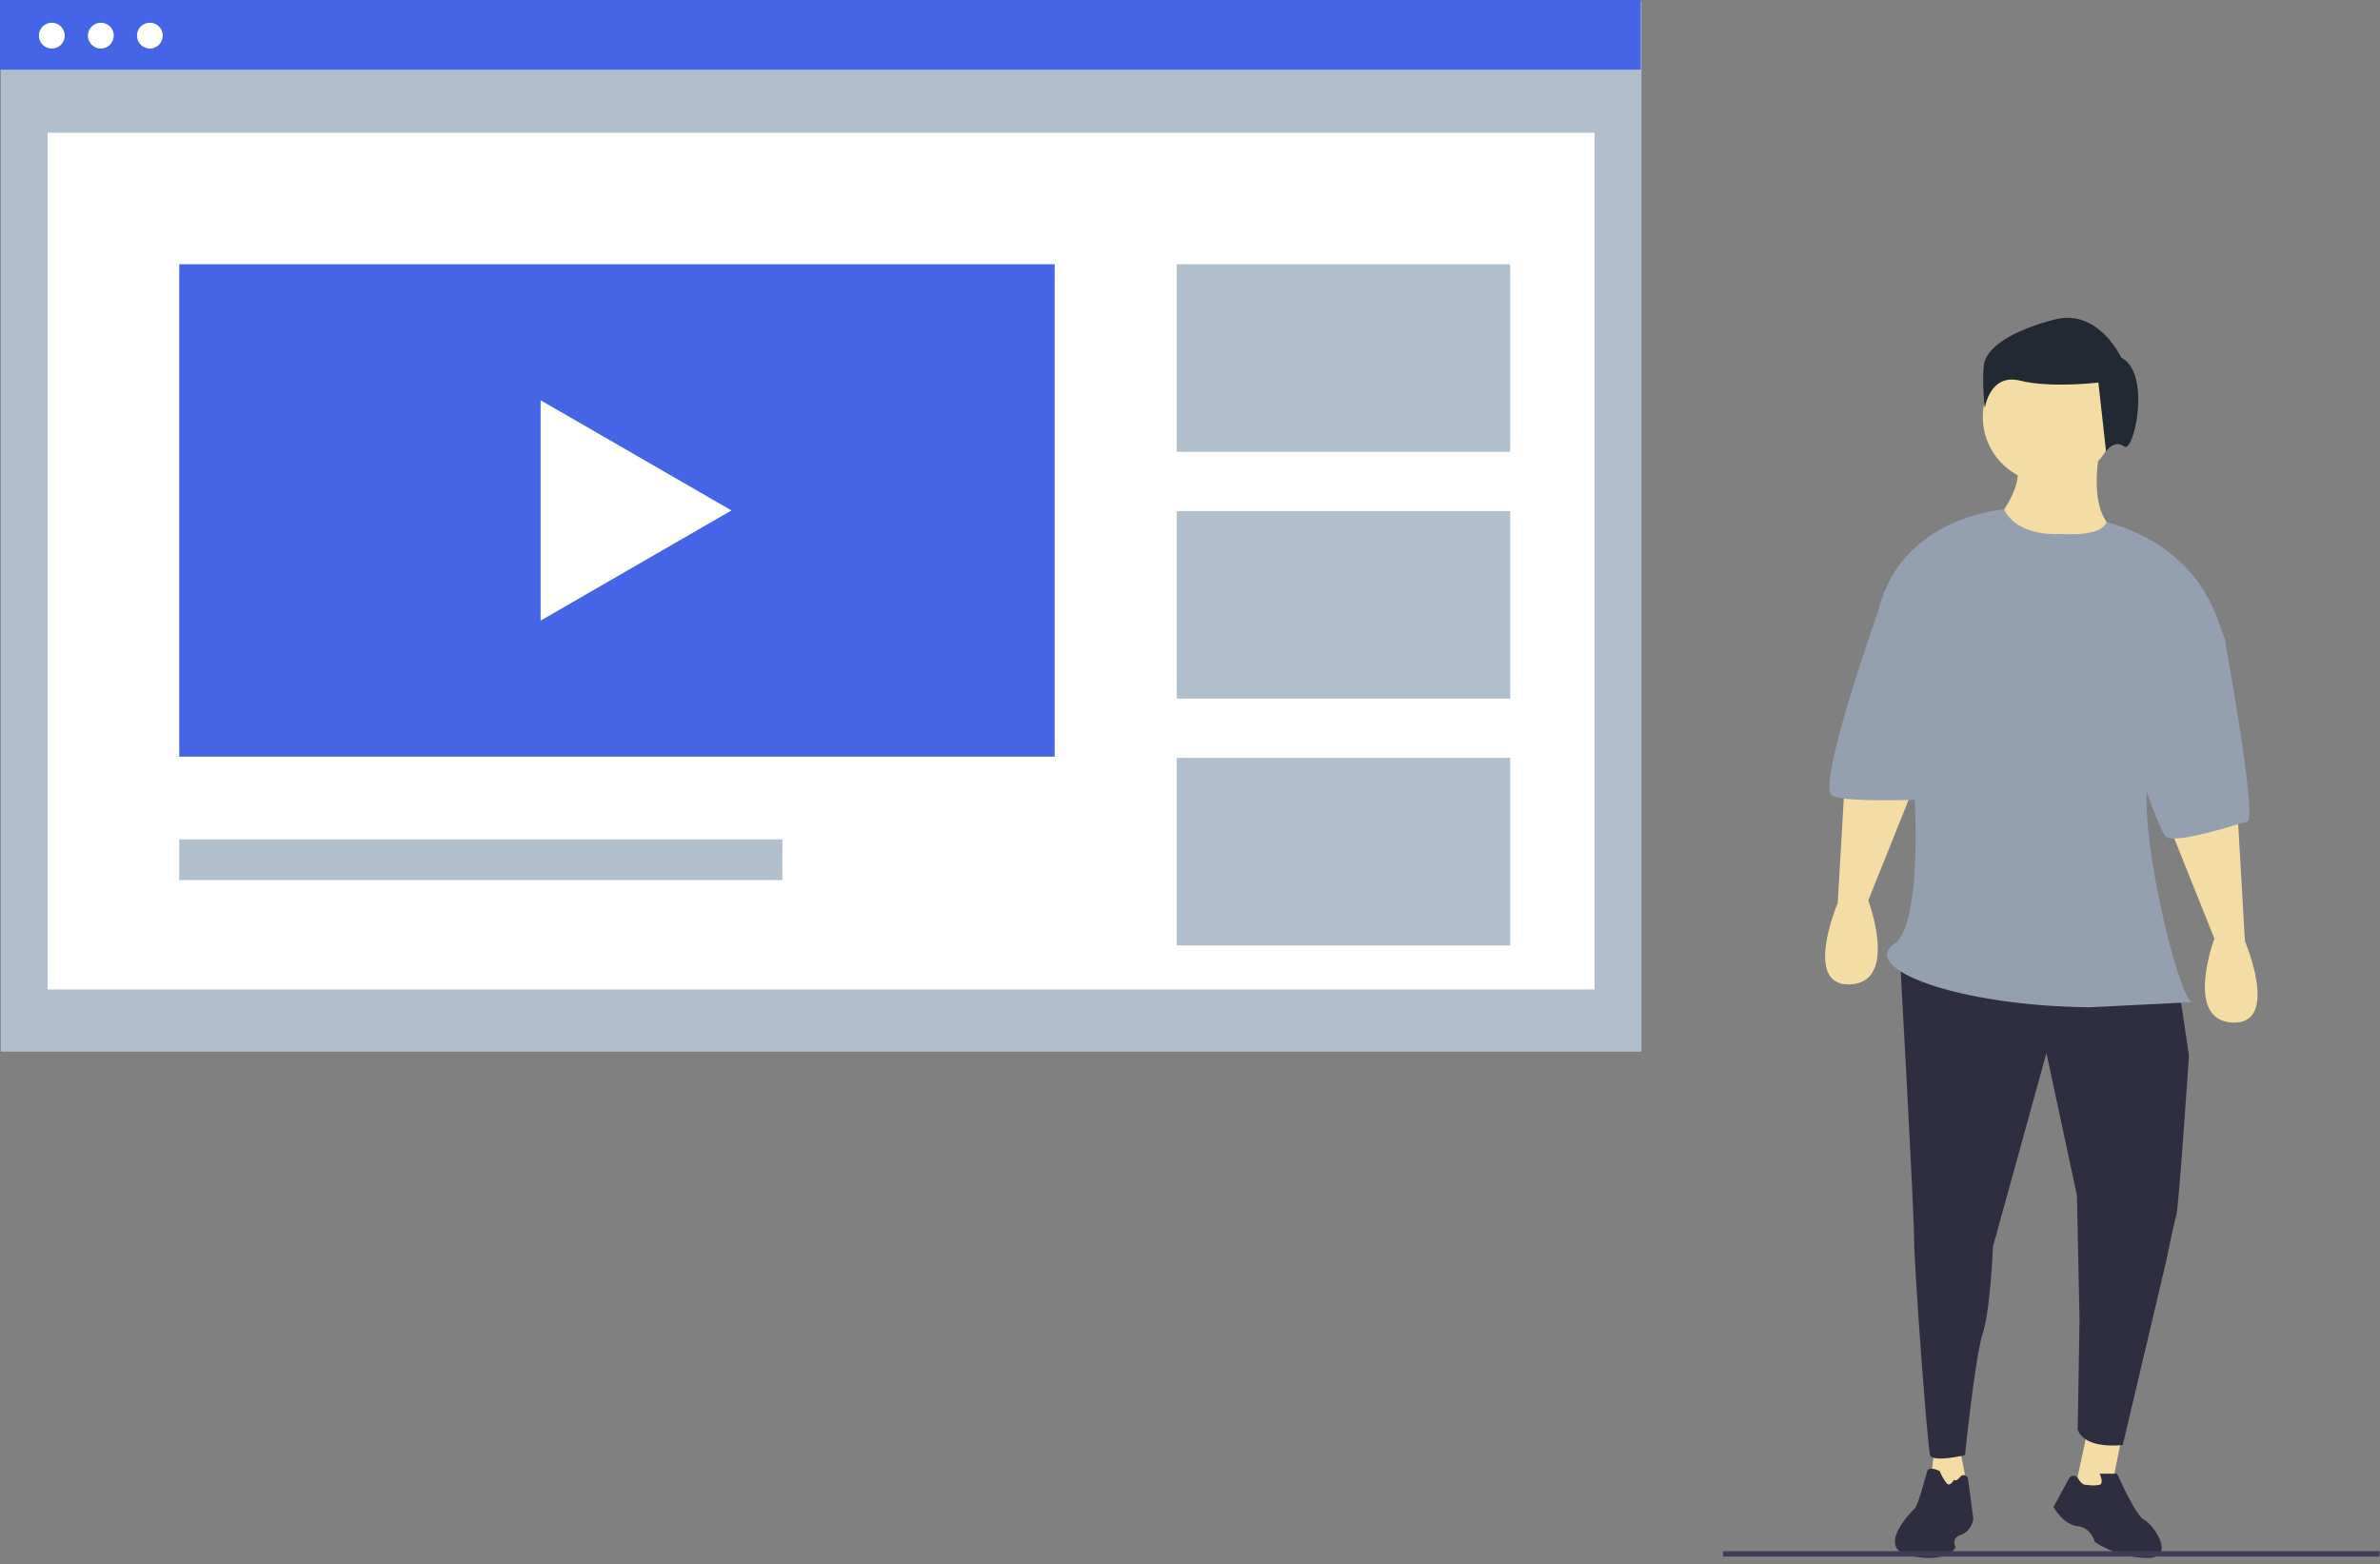 <svg width="213" height="140" viewBox="0 0 213 140" fill="none" xmlns="http://www.w3.org/2000/svg">
<rect x="0" y="0" width="213" height="140" fill="#808080" stroke="none"/>
<g clip-path="url(#clip0)">
<path d="M146.902 0.084H0.063V94.126H146.902V0.084Z" fill="#B1BECB"/>
<path d="M142.703 11.879H4.262V88.562H142.703V11.879Z" fill="white"/>
<path d="M146.839 0H0V6.238H146.839V0Z" fill="#4664E6"/>
<path d="M4.636 4.346C5.274 4.346 5.792 3.828 5.792 3.189C5.792 2.551 5.274 2.033 4.636 2.033C3.997 2.033 3.48 2.551 3.48 3.189C3.48 3.828 3.997 4.346 4.636 4.346Z" fill="white"/>
<path d="M9.024 4.346C9.663 4.346 10.181 3.828 10.181 3.189C10.181 2.551 9.663 2.033 9.024 2.033C8.386 2.033 7.868 2.551 7.868 3.189C7.868 3.828 8.386 4.346 9.024 4.346Z" fill="white"/>
<path d="M13.413 4.346C14.052 4.346 14.569 3.828 14.569 3.189C14.569 2.551 14.052 2.033 13.413 2.033C12.775 2.033 12.257 2.551 12.257 3.189C12.257 3.828 12.775 4.346 13.413 4.346Z" fill="white"/>
<path d="M94.388 23.652H16.04V67.723H94.388V23.652Z" fill="#4664E6"/>
<path d="M135.156 23.652H105.32V40.435H135.156V23.652Z" fill="#B1BECB"/>
<path d="M135.156 45.744H105.32V62.527H135.156V45.744Z" fill="#B1BECB"/>
<path d="M135.156 67.836H105.32V84.619H135.156V67.836Z" fill="#B1BECB"/>
<path d="M70.018 75.125H16.04V78.769H70.018V75.125Z" fill="#B1BECB"/>
<path d="M65.463 45.686L48.381 35.824V55.548L65.463 45.686L48.381 35.824V55.548L65.463 45.686Z" fill="white"/>
<path d="M175.418 129.789L176.12 133.297L172.612 133.999L173.138 129.613L175.418 129.789Z" fill="#F4DCA5"/>
<path d="M189.78 129.15L188.986 133.123L185.717 133.202L186.761 128.355L189.78 129.15Z" fill="#F4DCA5"/>
<path d="M194.99 88.335L195.902 94.484C195.902 94.484 194.99 108.149 194.763 108.833C194.535 109.516 193.852 112.932 193.852 112.932L189.98 129.331C189.98 129.331 186.628 129.786 185.945 127.964L186.108 118.171L185.88 107.011L183.147 94.256L178.364 111.566C178.364 111.566 178.137 117.26 177.453 119.309C176.77 121.359 175.859 130.242 175.859 130.242C175.859 130.242 172.963 130.925 172.735 130.242C172.507 129.558 171.304 113.388 171.304 110.882C171.304 108.377 169.965 84.356 169.965 84.356L194.99 88.335Z" fill="#2F2E41"/>
<path d="M186.767 132.896C187.142 132.973 187.529 132.973 187.905 132.896C188.332 132.754 187.905 131.9 187.905 131.9H189.469C189.469 131.9 191.176 135.741 191.888 136.025C192.599 136.31 194.875 139.439 192.172 139.439C190.504 139.418 188.877 138.925 187.478 138.017C187.478 138.017 187.194 136.737 185.913 136.594C184.633 136.452 183.78 134.887 183.78 134.887L185.169 132.322C185.209 132.25 185.267 132.189 185.338 132.147C185.409 132.105 185.49 132.083 185.572 132.083C185.655 132.083 185.736 132.105 185.807 132.146C185.878 132.188 185.936 132.248 185.976 132.321C186.169 132.662 186.438 132.962 186.767 132.896Z" fill="#2F2E41"/>
<path d="M174.862 132.456C174.862 132.456 174.545 133.09 174.227 132.773C173.962 132.436 173.749 132.062 173.593 131.663C173.593 131.663 172.641 131.187 172.483 131.663C172.324 132.139 171.689 134.677 171.372 134.994C171.055 135.311 167.724 138.642 171.055 139.277C174.386 139.912 175.021 138.484 175.021 138.484C175.021 138.484 174.545 137.691 175.497 137.373C176.448 137.056 176.607 135.946 176.607 135.946L176.129 132.36C176.118 132.284 176.086 132.212 176.034 132.155C175.983 132.097 175.916 132.056 175.841 132.037C175.766 132.018 175.688 132.021 175.615 132.047C175.542 132.072 175.479 132.119 175.433 132.181C175.249 132.42 175.044 132.577 174.862 132.456Z" fill="#2F2E41"/>
<path d="M200.229 72.391L200.912 84.234C200.912 84.234 204.101 91.75 199.773 91.522C195.446 91.294 198.179 84.006 198.179 84.006L193.942 73.436L200.229 72.391Z" fill="#F4DCA5"/>
<path d="M165.155 68.975L164.471 80.818C164.471 80.818 161.283 88.334 165.61 88.106C169.938 87.878 167.204 80.59 167.204 80.59L171.441 70.02L165.155 68.975Z" fill="#F4DCA5"/>
<path d="M183.375 43.238C186.645 43.238 189.297 40.587 189.297 37.316C189.297 34.046 186.645 31.395 183.375 31.395C180.105 31.395 177.453 34.046 177.453 37.316C177.453 40.587 180.105 43.238 183.375 43.238Z" fill="#F4DCA5"/>
<path d="M188.044 39.709C188.044 39.709 186.45 46.086 189.638 47.68C192.827 49.275 179.617 51.552 178.706 47.68L179.162 45.858C179.162 45.858 180.984 43.581 180.528 41.531L188.044 39.709Z" fill="#F4DCA5"/>
<path d="M184.514 47.794C184.514 47.794 180.584 48.161 179.36 45.586C179.36 45.586 170.165 46.2 168.115 54.627C170.494 54.694 173.445 81.764 169.547 84.462C166.382 86.652 175.008 90.026 187.019 90.156L196.129 89.701C194.431 88.237 190.366 69.192 192.941 69.43C192.941 69.43 199.773 58.726 199.09 57.132C198.407 55.538 197.313 49.251 188.522 46.7C188.522 46.7 188.386 48.022 184.514 47.794Z" fill="#949FAF"/>
<path d="M196.129 53.26L199.09 57.132C199.09 57.132 202.051 73.302 201.14 73.53C200.229 73.758 194.763 75.58 193.852 74.896C192.941 74.213 188.841 60.776 188.841 60.776L196.129 53.26Z" fill="#949FAF"/>
<path d="M171.987 52.121L168.116 54.626C168.116 54.626 162.422 70.569 164.016 71.252C165.61 71.936 174.493 71.48 174.493 71.48L171.987 52.121Z" fill="#949FAF"/>
<path d="M189.848 32.017C189.848 32.017 187.797 27.573 183.865 28.599C179.934 29.625 177.712 31.163 177.541 32.701C177.37 34.239 177.627 36.547 177.627 36.547C177.627 36.547 178.054 33.385 180.789 34.069C183.524 34.752 187.797 34.239 187.797 34.239L188.48 40.393C188.48 40.393 189.249 39.282 190.104 39.965C190.959 40.649 192.583 33.385 189.848 32.017Z" fill="#222933"/>
<path d="M212.913 139.314H154.212V138.834H213L212.913 139.314Z" fill="#3F3D56"/>
</g>
<defs>
<clipPath id="clip0">
<rect width="213" height="139.439" fill="white"/>
</clipPath>
</defs>
</svg>
